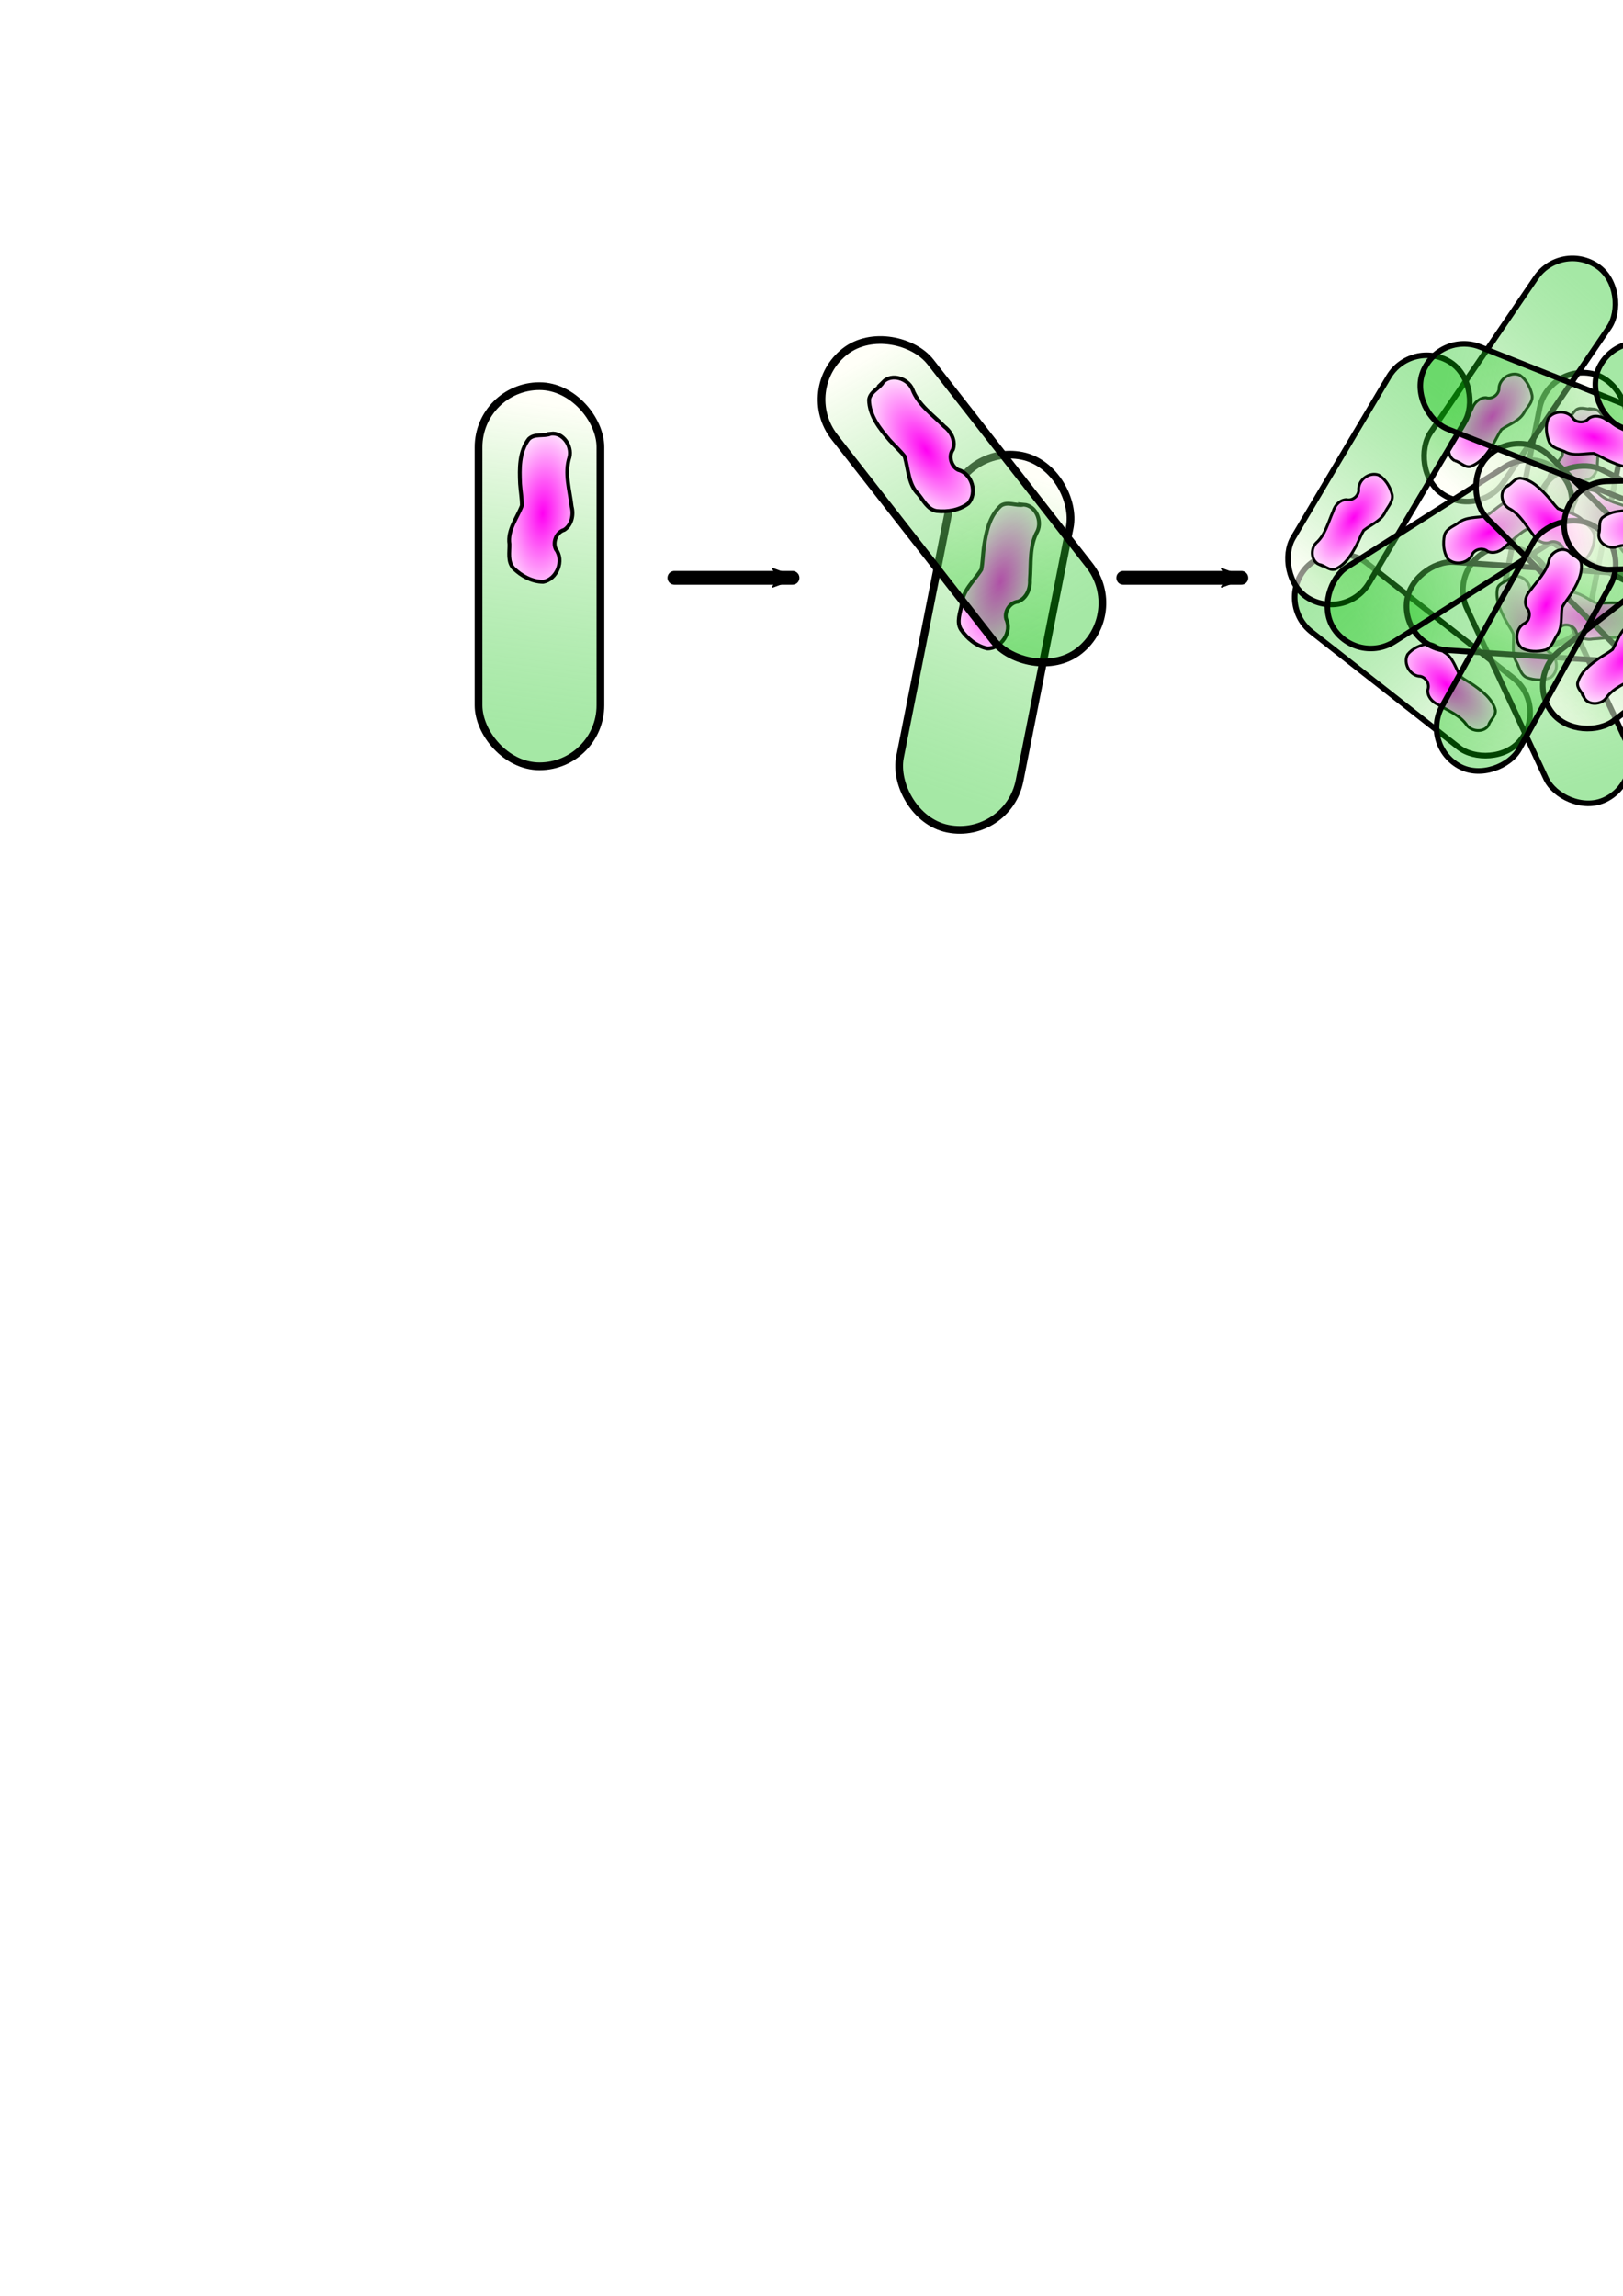 <?xml version="1.0" encoding="UTF-8" standalone="no"?>
<!-- Created with Inkscape (http://www.inkscape.org/) -->

<svg
   xmlns:dc="http://purl.org/dc/elements/1.1/"
   xmlns:cc="http://creativecommons.org/ns#"
   xmlns:rdf="http://www.w3.org/1999/02/22-rdf-syntax-ns#"
   xmlns:svg="http://www.w3.org/2000/svg"
   xmlns="http://www.w3.org/2000/svg"
   xmlns:xlink="http://www.w3.org/1999/xlink"
   xmlns:sodipodi="http://sodipodi.sourceforge.net/DTD/sodipodi-0.dtd"
   xmlns:inkscape="http://www.inkscape.org/namespaces/inkscape"
   width="210mm"
   height="297mm"
   viewBox="0 0 210 297"
   version="1.1"
   id="svg8"
   sodipodi:docname="Bacteria.svg"
   inkscape:version="0.92.2 (5c3e80d, 2017-08-06)"
   inkscape:export-filename="C:\Users\Thomas\Dropbox\ODE_course\Pictures\Bacteria.png"
   inkscape:export-xdpi="96"
   inkscape:export-ydpi="96">
  <defs
     id="defs2">
    <marker
       inkscape:isstock="true"
       style="overflow:visible;"
       id="marker6580"
       refX="0.0"
       refY="0.0"
       orient="auto"
       inkscape:stockid="Arrow2Mend">
      <path
         transform="scale(0.6) rotate(180) translate(0,0)"
         d="M 8.719,4.034 L -2.207,0.016 L 8.719,-4.002 C 6.973,-1.63 6.983,1.616 8.719,4.034 z "
         style="fill-rule:evenodd;stroke-width:0.625;stroke-linejoin:round;stroke:#000000;stroke-opacity:1;fill:#000000;fill-opacity:1"
         id="path6578" />
    </marker>
    <marker
       inkscape:stockid="Arrow2Mend"
       orient="auto"
       refY="0.0"
       refX="0.0"
       id="Arrow2Mend"
       style="overflow:visible;"
       inkscape:isstock="true"
       inkscape:collect="always">
      <path
         id="path6255"
         style="fill-rule:evenodd;stroke-width:0.625;stroke-linejoin:round;stroke:#000000;stroke-opacity:1;fill:#000000;fill-opacity:1"
         d="M 8.719,4.034 L -2.207,0.016 L 8.719,-4.002 C 6.973,-1.63 6.983,1.616 8.719,4.034 z "
         transform="scale(0.6) rotate(180) translate(0,0)" />
    </marker>
    <marker
       inkscape:stockid="Arrow1Mend"
       orient="auto"
       refY="0.0"
       refX="0.0"
       id="marker6518"
       style="overflow:visible;"
       inkscape:isstock="true">
      <path
         id="path6516"
         d="M 0.0,0.0 L 5.0,-5.0 L -12.5,0.0 L 5.0,5.0 L 0.0,0.0 z "
         style="fill-rule:evenodd;stroke:#000000;stroke-width:1pt;stroke-opacity:1;fill:#000000;fill-opacity:1"
         transform="scale(0.4) rotate(180) translate(10,0)" />
    </marker>
    <marker
       inkscape:stockid="Arrow1Mend"
       orient="auto"
       refY="0.0"
       refX="0.0"
       id="Arrow1Mend"
       style="overflow:visible;"
       inkscape:isstock="true">
      <path
         id="path6237"
         d="M 0.0,0.0 L 5.0,-5.0 L -12.5,0.0 L 5.0,5.0 L 0.0,0.0 z "
         style="fill-rule:evenodd;stroke:#000000;stroke-width:1pt;stroke-opacity:1;fill:#000000;fill-opacity:1"
         transform="scale(0.4) rotate(180) translate(10,0)" />
    </marker>
    <linearGradient
       inkscape:collect="always"
       id="linearGradient4629">
      <stop
         style="stop-color:#ff00f2;stop-opacity:1"
         offset="0"
         id="stop4625" />
      <stop
         style="stop-color:#ffffff;stop-opacity:1"
         offset="1"
         id="stop4627" />
    </linearGradient>
    <inkscape:path-effect
       effect="simplify"
       id="path-effect4551"
       is_visible="true"
       steps="1"
       threshold="0.012"
       smooth_angles="360"
       helper_size="0"
       simplify_individual_paths="false"
       simplify_just_coalesce="false"
       simplifyindividualpaths="false"
       simplifyJustCoalesce="false" />
    <inkscape:path-effect
       effect="simplify"
       id="path-effect4547"
       is_visible="true"
       steps="1"
       threshold="0.012"
       smooth_angles="360"
       helper_size="0"
       simplify_individual_paths="false"
       simplify_just_coalesce="false"
       simplifyindividualpaths="false"
       simplifyJustCoalesce="false" />
    <linearGradient
       inkscape:collect="always"
       id="linearGradient4539">
      <stop
         style="stop-color:#00be00;stop-opacity:0.352"
         offset="0"
         id="stop4535" />
      <stop
         style="stop-color:#fffff2;stop-opacity:0.561"
         offset="1"
         id="stop4537" />
    </linearGradient>
    <linearGradient
       inkscape:collect="always"
       xlink:href="#linearGradient4539"
       id="linearGradient4541"
       x1="57.497"
       y1="85.59"
       x2="63.041"
       y2="43.361"
       gradientUnits="userSpaceOnUse" />
    <radialGradient
       inkscape:collect="always"
       xlink:href="#linearGradient4629"
       id="radialGradient4631"
       cx="61.158"
       cy="57.016"
       fx="61.158"
       fy="57.016"
       r="4.345"
       gradientTransform="matrix(1.354,0.096,-0.2,2.807,-10.175,-108.472)"
       gradientUnits="userSpaceOnUse" />
    <linearGradient
       inkscape:collect="always"
       xlink:href="#linearGradient4539"
       id="linearGradient4649"
       gradientUnits="userSpaceOnUse"
       x1="57.497"
       y1="85.59"
       x2="63.041"
       y2="43.361" />
    <radialGradient
       inkscape:collect="always"
       xlink:href="#linearGradient4629"
       id="radialGradient4651"
       gradientUnits="userSpaceOnUse"
       gradientTransform="matrix(1.354,0.096,-0.2,2.807,-10.175,-108.472)"
       cx="61.158"
       cy="57.016"
       fx="61.158"
       fy="57.016"
       r="4.345" />
    <linearGradient
       inkscape:collect="always"
       xlink:href="#linearGradient4539"
       id="linearGradient4653"
       gradientUnits="userSpaceOnUse"
       x1="57.497"
       y1="85.59"
       x2="63.041"
       y2="43.361" />
    <radialGradient
       inkscape:collect="always"
       xlink:href="#linearGradient4629"
       id="radialGradient4655"
       gradientUnits="userSpaceOnUse"
       gradientTransform="matrix(1.354,0.096,-0.2,2.807,-10.175,-108.472)"
       cx="61.158"
       cy="57.016"
       fx="61.158"
       fy="57.016"
       r="4.345" />
    <radialGradient
       inkscape:collect="always"
       xlink:href="#linearGradient4629"
       id="radialGradient4651-0"
       gradientUnits="userSpaceOnUse"
       gradientTransform="matrix(1.354,0.096,-0.2,2.807,-10.175,-108.472)"
       cx="61.158"
       cy="57.016"
       fx="61.158"
       fy="57.016"
       r="4.345" />
    <radialGradient
       inkscape:collect="always"
       xlink:href="#linearGradient4629"
       id="radialGradient4655-3"
       gradientUnits="userSpaceOnUse"
       gradientTransform="matrix(1.354,0.096,-0.2,2.807,-10.175,-108.472)"
       cx="61.158"
       cy="57.016"
       fx="61.158"
       fy="57.016"
       r="4.345" />
    <linearGradient
       inkscape:collect="always"
       xlink:href="#linearGradient4539"
       id="linearGradient4727"
       gradientUnits="userSpaceOnUse"
       x1="57.497"
       y1="85.59"
       x2="63.041"
       y2="43.361" />
    <linearGradient
       inkscape:collect="always"
       xlink:href="#linearGradient4539"
       id="linearGradient4729"
       gradientUnits="userSpaceOnUse"
       x1="57.497"
       y1="85.59"
       x2="63.041"
       y2="43.361" />
    <radialGradient
       inkscape:collect="always"
       xlink:href="#linearGradient4629"
       id="radialGradient4651-9"
       gradientUnits="userSpaceOnUse"
       gradientTransform="matrix(1.354,0.096,-0.2,2.807,-10.175,-108.472)"
       cx="61.158"
       cy="57.016"
       fx="61.158"
       fy="57.016"
       r="4.345" />
    <radialGradient
       inkscape:collect="always"
       xlink:href="#linearGradient4629"
       id="radialGradient4655-1"
       gradientUnits="userSpaceOnUse"
       gradientTransform="matrix(1.354,0.096,-0.2,2.807,-10.175,-108.472)"
       cx="61.158"
       cy="57.016"
       fx="61.158"
       fy="57.016"
       r="4.345" />
    <linearGradient
       inkscape:collect="always"
       xlink:href="#linearGradient4539"
       id="linearGradient4765"
       gradientUnits="userSpaceOnUse"
       x1="57.497"
       y1="85.59"
       x2="63.041"
       y2="43.361" />
    <linearGradient
       inkscape:collect="always"
       xlink:href="#linearGradient4539"
       id="linearGradient4767"
       gradientUnits="userSpaceOnUse"
       x1="57.497"
       y1="85.59"
       x2="63.041"
       y2="43.361" />
    <linearGradient
       inkscape:collect="always"
       xlink:href="#linearGradient4539"
       id="linearGradient4793"
       gradientUnits="userSpaceOnUse"
       x1="57.497"
       y1="85.59"
       x2="63.041"
       y2="43.361" />
    <radialGradient
       inkscape:collect="always"
       xlink:href="#linearGradient4629"
       id="radialGradient4795"
       gradientUnits="userSpaceOnUse"
       gradientTransform="matrix(1.354,0.096,-0.2,2.807,-10.175,-108.472)"
       cx="61.158"
       cy="57.016"
       fx="61.158"
       fy="57.016"
       r="4.345" />
    <linearGradient
       inkscape:collect="always"
       xlink:href="#linearGradient4539"
       id="linearGradient4797"
       gradientUnits="userSpaceOnUse"
       x1="57.497"
       y1="85.59"
       x2="63.041"
       y2="43.361" />
    <radialGradient
       inkscape:collect="always"
       xlink:href="#linearGradient4629"
       id="radialGradient4799"
       gradientUnits="userSpaceOnUse"
       gradientTransform="matrix(1.354,0.096,-0.2,2.807,-10.175,-108.472)"
       cx="61.158"
       cy="57.016"
       fx="61.158"
       fy="57.016"
       r="4.345" />
    <linearGradient
       inkscape:collect="always"
       xlink:href="#linearGradient4539"
       id="linearGradient4801"
       gradientUnits="userSpaceOnUse"
       x1="57.497"
       y1="85.59"
       x2="63.041"
       y2="43.361" />
    <radialGradient
       inkscape:collect="always"
       xlink:href="#linearGradient4629"
       id="radialGradient4803"
       gradientUnits="userSpaceOnUse"
       gradientTransform="matrix(1.354,0.096,-0.2,2.807,-10.175,-108.472)"
       cx="61.158"
       cy="57.016"
       fx="61.158"
       fy="57.016"
       r="4.345" />
    <linearGradient
       inkscape:collect="always"
       xlink:href="#linearGradient4539"
       id="linearGradient4805"
       gradientUnits="userSpaceOnUse"
       x1="57.497"
       y1="85.59"
       x2="63.041"
       y2="43.361" />
    <radialGradient
       inkscape:collect="always"
       xlink:href="#linearGradient4629"
       id="radialGradient4807"
       gradientUnits="userSpaceOnUse"
       gradientTransform="matrix(1.354,0.096,-0.2,2.807,-10.175,-108.472)"
       cx="61.158"
       cy="57.016"
       fx="61.158"
       fy="57.016"
       r="4.345" />
    <linearGradient
       inkscape:collect="always"
       xlink:href="#linearGradient4539"
       id="linearGradient4857"
       gradientUnits="userSpaceOnUse"
       x1="57.497"
       y1="85.59"
       x2="63.041"
       y2="43.361" />
    <radialGradient
       inkscape:collect="always"
       xlink:href="#linearGradient4629"
       id="radialGradient4859"
       gradientUnits="userSpaceOnUse"
       gradientTransform="matrix(1.354,0.096,-0.2,2.807,-10.175,-108.472)"
       cx="61.158"
       cy="57.016"
       fx="61.158"
       fy="57.016"
       r="4.345" />
    <linearGradient
       inkscape:collect="always"
       xlink:href="#linearGradient4539"
       id="linearGradient4861"
       gradientUnits="userSpaceOnUse"
       x1="57.497"
       y1="85.59"
       x2="63.041"
       y2="43.361" />
    <radialGradient
       inkscape:collect="always"
       xlink:href="#linearGradient4629"
       id="radialGradient4863"
       gradientUnits="userSpaceOnUse"
       gradientTransform="matrix(1.354,0.096,-0.2,2.807,-10.175,-108.472)"
       cx="61.158"
       cy="57.016"
       fx="61.158"
       fy="57.016"
       r="4.345" />
    <linearGradient
       inkscape:collect="always"
       xlink:href="#linearGradient4539"
       id="linearGradient4865"
       gradientUnits="userSpaceOnUse"
       x1="57.497"
       y1="85.59"
       x2="63.041"
       y2="43.361" />
    <radialGradient
       inkscape:collect="always"
       xlink:href="#linearGradient4629"
       id="radialGradient4867"
       gradientUnits="userSpaceOnUse"
       gradientTransform="matrix(1.354,0.096,-0.2,2.807,-10.175,-108.472)"
       cx="61.158"
       cy="57.016"
       fx="61.158"
       fy="57.016"
       r="4.345" />
    <linearGradient
       inkscape:collect="always"
       xlink:href="#linearGradient4539"
       id="linearGradient4869"
       gradientUnits="userSpaceOnUse"
       x1="57.497"
       y1="85.59"
       x2="63.041"
       y2="43.361" />
    <radialGradient
       inkscape:collect="always"
       xlink:href="#linearGradient4629"
       id="radialGradient4871"
       gradientUnits="userSpaceOnUse"
       gradientTransform="matrix(1.354,0.096,-0.2,2.807,-10.175,-108.472)"
       cx="61.158"
       cy="57.016"
       fx="61.158"
       fy="57.016"
       r="4.345" />
    <linearGradient
       inkscape:collect="always"
       xlink:href="#linearGradient4539"
       id="linearGradient4873"
       gradientUnits="userSpaceOnUse"
       x1="57.497"
       y1="85.59"
       x2="63.041"
       y2="43.361" />
    <radialGradient
       inkscape:collect="always"
       xlink:href="#linearGradient4629"
       id="radialGradient4875"
       gradientUnits="userSpaceOnUse"
       gradientTransform="matrix(1.354,0.096,-0.2,2.807,-10.175,-108.472)"
       cx="61.158"
       cy="57.016"
       fx="61.158"
       fy="57.016"
       r="4.345" />
    <linearGradient
       inkscape:collect="always"
       xlink:href="#linearGradient4539"
       id="linearGradient4877"
       gradientUnits="userSpaceOnUse"
       x1="57.497"
       y1="85.59"
       x2="63.041"
       y2="43.361" />
    <radialGradient
       inkscape:collect="always"
       xlink:href="#linearGradient4629"
       id="radialGradient4879"
       gradientUnits="userSpaceOnUse"
       gradientTransform="matrix(1.354,0.096,-0.2,2.807,-10.175,-108.472)"
       cx="61.158"
       cy="57.016"
       fx="61.158"
       fy="57.016"
       r="4.345" />
    <linearGradient
       inkscape:collect="always"
       xlink:href="#linearGradient4539"
       id="linearGradient4881"
       gradientUnits="userSpaceOnUse"
       x1="57.497"
       y1="85.59"
       x2="63.041"
       y2="43.361" />
    <radialGradient
       inkscape:collect="always"
       xlink:href="#linearGradient4629"
       id="radialGradient4883"
       gradientUnits="userSpaceOnUse"
       gradientTransform="matrix(1.354,0.096,-0.2,2.807,-10.175,-108.472)"
       cx="61.158"
       cy="57.016"
       fx="61.158"
       fy="57.016"
       r="4.345" />
    <linearGradient
       inkscape:collect="always"
       xlink:href="#linearGradient4539"
       id="linearGradient4885"
       gradientUnits="userSpaceOnUse"
       x1="57.497"
       y1="85.59"
       x2="63.041"
       y2="43.361" />
    <radialGradient
       inkscape:collect="always"
       xlink:href="#linearGradient4629"
       id="radialGradient4887"
       gradientUnits="userSpaceOnUse"
       gradientTransform="matrix(1.354,0.096,-0.2,2.807,-10.175,-108.472)"
       cx="61.158"
       cy="57.016"
       fx="61.158"
       fy="57.016"
       r="4.345" />
    <filter
       inkscape:menu="Shadows and Glows"
       inkscape:menu-tooltip="Cut out, add inner shadow and colorize some parts of an image"
       style="color-interpolation-filters:sRGB;"
       inkscape:label="Emergence"
       id="filter5145">
      <feColorMatrix
         values="0 0 0 0 0 0 0 0 0 0 0 0 0 0 0 0.21 0.72 0.07 0 0 "
         result="result1"
         id="feColorMatrix5117" />
      <feColorMatrix
         values="1 0 0 0 0 0 1 0 0 0 0 0 1 0 0 0 0 0 2 0 "
         result="result9"
         id="feColorMatrix5119" />
      <feComposite
         in2="result9"
         in="SourceGraphic"
         operator="in"
         result="result4"
         id="feComposite5121" />
      <feFlood
         result="result2"
         flood-color="rgb(0,0,0)"
         id="feFlood5123" />
      <feComposite
         in2="result9"
         operator="in"
         result="result10"
         id="feComposite5125" />
      <feComposite
         in2="result4"
         operator="atop"
         id="feComposite5127" />
      <feGaussianBlur
         stdDeviation="3"
         result="result8"
         id="feGaussianBlur5129" />
      <feOffset
         dx="3"
         dy="3"
         result="result3"
         in="result8"
         id="feOffset5131" />
      <feFlood
         flood-opacity="1"
         flood-color="rgb(219,173,62)"
         result="result5"
         id="feFlood5133" />
      <feMerge
         result="result6"
         id="feMerge5141">
        <feMergeNode
           in="result5"
           id="feMergeNode5135" />
        <feMergeNode
           in="result3"
           id="feMergeNode5137" />
        <feMergeNode
           in="result4"
           id="feMergeNode5139" />
      </feMerge>
      <feComposite
         in2="SourceGraphic"
         operator="in"
         result="result7"
         id="feComposite5143" />
    </filter>
    <filter
       inkscape:menu="Shadows and Glows"
       inkscape:menu-tooltip="Cut out, add inner shadow and colorize some parts of an image"
       style="color-interpolation-filters:sRGB;"
       inkscape:label="Emergence"
       id="filter5175">
      <feColorMatrix
         values="0 0 0 0 0 0 0 0 0 0 0 0 0 0 0 0.21 0.72 0.07 0 0 "
         result="result1"
         id="feColorMatrix5147" />
      <feColorMatrix
         values="1 0 0 0 0 0 1 0 0 0 0 0 1 0 0 0 0 0 2 0 "
         result="result9"
         id="feColorMatrix5149" />
      <feComposite
         in2="result9"
         in="SourceGraphic"
         operator="in"
         result="result4"
         id="feComposite5151" />
      <feFlood
         result="result2"
         flood-color="rgb(0,0,0)"
         id="feFlood5153" />
      <feComposite
         in2="result9"
         operator="in"
         result="result10"
         id="feComposite5155" />
      <feComposite
         in2="result4"
         operator="atop"
         id="feComposite5157" />
      <feGaussianBlur
         stdDeviation="3"
         result="result8"
         id="feGaussianBlur5159" />
      <feOffset
         dx="3"
         dy="3"
         result="result3"
         in="result8"
         id="feOffset5161" />
      <feFlood
         flood-opacity="1"
         flood-color="rgb(219,173,62)"
         result="result5"
         id="feFlood5163" />
      <feMerge
         result="result6"
         id="feMerge5171">
        <feMergeNode
           in="result5"
           id="feMergeNode5165" />
        <feMergeNode
           in="result3"
           id="feMergeNode5167" />
        <feMergeNode
           in="result4"
           id="feMergeNode5169" />
      </feMerge>
      <feComposite
         in2="SourceGraphic"
         operator="in"
         result="result7"
         id="feComposite5173" />
    </filter>
    <filter
       inkscape:menu="Shadows and Glows"
       inkscape:menu-tooltip="Cut out, add inner shadow and colorize some parts of an image"
       style="color-interpolation-filters:sRGB;"
       inkscape:label="Emergence"
       id="filter5205">
      <feColorMatrix
         values="0 0 0 0 0 0 0 0 0 0 0 0 0 0 0 0.21 0.72 0.07 0 0 "
         result="result1"
         id="feColorMatrix5177" />
      <feColorMatrix
         values="1 0 0 0 0 0 1 0 0 0 0 0 1 0 0 0 0 0 2 0 "
         result="result9"
         id="feColorMatrix5179" />
      <feComposite
         in2="result9"
         in="SourceGraphic"
         operator="in"
         result="result4"
         id="feComposite5181" />
      <feFlood
         result="result2"
         flood-color="rgb(0,0,0)"
         id="feFlood5183" />
      <feComposite
         in2="result9"
         operator="in"
         result="result10"
         id="feComposite5185" />
      <feComposite
         in2="result4"
         operator="atop"
         id="feComposite5187" />
      <feGaussianBlur
         stdDeviation="3"
         result="result8"
         id="feGaussianBlur5189" />
      <feOffset
         dx="3"
         dy="3"
         result="result3"
         in="result8"
         id="feOffset5191" />
      <feFlood
         flood-opacity="1"
         flood-color="rgb(219,173,62)"
         result="result5"
         id="feFlood5193" />
      <feMerge
         result="result6"
         id="feMerge5201">
        <feMergeNode
           in="result5"
           id="feMergeNode5195" />
        <feMergeNode
           in="result3"
           id="feMergeNode5197" />
        <feMergeNode
           in="result4"
           id="feMergeNode5199" />
      </feMerge>
      <feComposite
         in2="SourceGraphic"
         operator="in"
         result="result7"
         id="feComposite5203" />
    </filter>
    <filter
       inkscape:menu="Shadows and Glows"
       inkscape:menu-tooltip="Cut out, add inner shadow and colorize some parts of an image"
       style="color-interpolation-filters:sRGB;"
       inkscape:label="Emergence"
       id="filter5235">
      <feColorMatrix
         values="0 0 0 0 0 0 0 0 0 0 0 0 0 0 0 0.21 0.72 0.07 0 0 "
         result="result1"
         id="feColorMatrix5207" />
      <feColorMatrix
         values="1 0 0 0 0 0 1 0 0 0 0 0 1 0 0 0 0 0 2 0 "
         result="result9"
         id="feColorMatrix5209" />
      <feComposite
         in2="result9"
         in="SourceGraphic"
         operator="in"
         result="result4"
         id="feComposite5211" />
      <feFlood
         result="result2"
         flood-color="rgb(0,0,0)"
         id="feFlood5213" />
      <feComposite
         in2="result9"
         operator="in"
         result="result10"
         id="feComposite5215" />
      <feComposite
         in2="result4"
         operator="atop"
         id="feComposite5217" />
      <feGaussianBlur
         stdDeviation="3"
         result="result8"
         id="feGaussianBlur5219" />
      <feOffset
         dx="3"
         dy="3"
         result="result3"
         in="result8"
         id="feOffset5221" />
      <feFlood
         flood-opacity="1"
         flood-color="rgb(219,173,62)"
         result="result5"
         id="feFlood5223" />
      <feMerge
         result="result6"
         id="feMerge5231">
        <feMergeNode
           in="result5"
           id="feMergeNode5225" />
        <feMergeNode
           in="result3"
           id="feMergeNode5227" />
        <feMergeNode
           in="result4"
           id="feMergeNode5229" />
      </feMerge>
      <feComposite
         in2="SourceGraphic"
         operator="in"
         result="result7"
         id="feComposite5233" />
    </filter>
    <filter
       inkscape:menu="Shadows and Glows"
       inkscape:menu-tooltip="Cut out, add inner shadow and colorize some parts of an image"
       style="color-interpolation-filters:sRGB;"
       inkscape:label="Emergence"
       id="filter5265">
      <feColorMatrix
         values="0 0 0 0 0 0 0 0 0 0 0 0 0 0 0 0.21 0.72 0.07 0 0 "
         result="result1"
         id="feColorMatrix5237" />
      <feColorMatrix
         values="1 0 0 0 0 0 1 0 0 0 0 0 1 0 0 0 0 0 2 0 "
         result="result9"
         id="feColorMatrix5239" />
      <feComposite
         in2="result9"
         in="SourceGraphic"
         operator="in"
         result="result4"
         id="feComposite5241" />
      <feFlood
         result="result2"
         flood-color="rgb(0,0,0)"
         id="feFlood5243" />
      <feComposite
         in2="result9"
         operator="in"
         result="result10"
         id="feComposite5245" />
      <feComposite
         in2="result4"
         operator="atop"
         id="feComposite5247" />
      <feGaussianBlur
         stdDeviation="3"
         result="result8"
         id="feGaussianBlur5249" />
      <feOffset
         dx="3"
         dy="3"
         result="result3"
         in="result8"
         id="feOffset5251" />
      <feFlood
         flood-opacity="1"
         flood-color="rgb(219,173,62)"
         result="result5"
         id="feFlood5253" />
      <feMerge
         result="result6"
         id="feMerge5261">
        <feMergeNode
           in="result5"
           id="feMergeNode5255" />
        <feMergeNode
           in="result3"
           id="feMergeNode5257" />
        <feMergeNode
           in="result4"
           id="feMergeNode5259" />
      </feMerge>
      <feComposite
         in2="SourceGraphic"
         operator="in"
         result="result7"
         id="feComposite5263" />
    </filter>
    <filter
       inkscape:menu="Shadows and Glows"
       inkscape:menu-tooltip="Cut out, add inner shadow and colorize some parts of an image"
       style="color-interpolation-filters:sRGB;"
       inkscape:label="Emergence"
       id="filter5295">
      <feColorMatrix
         values="0 0 0 0 0 0 0 0 0 0 0 0 0 0 0 0.21 0.72 0.07 0 0 "
         result="result1"
         id="feColorMatrix5267" />
      <feColorMatrix
         values="1 0 0 0 0 0 1 0 0 0 0 0 1 0 0 0 0 0 2 0 "
         result="result9"
         id="feColorMatrix5269" />
      <feComposite
         in2="result9"
         in="SourceGraphic"
         operator="in"
         result="result4"
         id="feComposite5271" />
      <feFlood
         result="result2"
         flood-color="rgb(0,0,0)"
         id="feFlood5273" />
      <feComposite
         in2="result9"
         operator="in"
         result="result10"
         id="feComposite5275" />
      <feComposite
         in2="result4"
         operator="atop"
         id="feComposite5277" />
      <feGaussianBlur
         stdDeviation="3"
         result="result8"
         id="feGaussianBlur5279" />
      <feOffset
         dx="3"
         dy="3"
         result="result3"
         in="result8"
         id="feOffset5281" />
      <feFlood
         flood-opacity="1"
         flood-color="rgb(219,173,62)"
         result="result5"
         id="feFlood5283" />
      <feMerge
         result="result6"
         id="feMerge5291">
        <feMergeNode
           in="result5"
           id="feMergeNode5285" />
        <feMergeNode
           in="result3"
           id="feMergeNode5287" />
        <feMergeNode
           in="result4"
           id="feMergeNode5289" />
      </feMerge>
      <feComposite
         in2="SourceGraphic"
         operator="in"
         result="result7"
         id="feComposite5293" />
    </filter>
    <filter
       inkscape:menu="Shadows and Glows"
       inkscape:menu-tooltip="Cut out, add inner shadow and colorize some parts of an image"
       style="color-interpolation-filters:sRGB;"
       inkscape:label="Emergence"
       id="filter5325">
      <feColorMatrix
         values="0 0 0 0 0 0 0 0 0 0 0 0 0 0 0 0.21 0.72 0.07 0 0 "
         result="result1"
         id="feColorMatrix5297" />
      <feColorMatrix
         values="1 0 0 0 0 0 1 0 0 0 0 0 1 0 0 0 0 0 2 0 "
         result="result9"
         id="feColorMatrix5299" />
      <feComposite
         in2="result9"
         in="SourceGraphic"
         operator="in"
         result="result4"
         id="feComposite5301" />
      <feFlood
         result="result2"
         flood-color="rgb(0,0,0)"
         id="feFlood5303" />
      <feComposite
         in2="result9"
         operator="in"
         result="result10"
         id="feComposite5305" />
      <feComposite
         in2="result4"
         operator="atop"
         id="feComposite5307" />
      <feGaussianBlur
         stdDeviation="3"
         result="result8"
         id="feGaussianBlur5309" />
      <feOffset
         dx="3"
         dy="3"
         result="result3"
         in="result8"
         id="feOffset5311" />
      <feFlood
         flood-opacity="1"
         flood-color="rgb(219,173,62)"
         result="result5"
         id="feFlood5313" />
      <feMerge
         result="result6"
         id="feMerge5321">
        <feMergeNode
           in="result5"
           id="feMergeNode5315" />
        <feMergeNode
           in="result3"
           id="feMergeNode5317" />
        <feMergeNode
           in="result4"
           id="feMergeNode5319" />
      </feMerge>
      <feComposite
         in2="SourceGraphic"
         operator="in"
         result="result7"
         id="feComposite5323" />
    </filter>
    <filter
       inkscape:menu="Shadows and Glows"
       inkscape:menu-tooltip="Cut out, add inner shadow and colorize some parts of an image"
       style="color-interpolation-filters:sRGB;"
       inkscape:label="Emergence"
       id="filter5355">
      <feColorMatrix
         values="0 0 0 0 0 0 0 0 0 0 0 0 0 0 0 0.21 0.72 0.07 0 0 "
         result="result1"
         id="feColorMatrix5327" />
      <feColorMatrix
         values="1 0 0 0 0 0 1 0 0 0 0 0 1 0 0 0 0 0 2 0 "
         result="result9"
         id="feColorMatrix5329" />
      <feComposite
         in2="result9"
         in="SourceGraphic"
         operator="in"
         result="result4"
         id="feComposite5331" />
      <feFlood
         result="result2"
         flood-color="rgb(0,0,0)"
         id="feFlood5333" />
      <feComposite
         in2="result9"
         operator="in"
         result="result10"
         id="feComposite5335" />
      <feComposite
         in2="result4"
         operator="atop"
         id="feComposite5337" />
      <feGaussianBlur
         stdDeviation="3"
         result="result8"
         id="feGaussianBlur5339" />
      <feOffset
         dx="3"
         dy="3"
         result="result3"
         in="result8"
         id="feOffset5341" />
      <feFlood
         flood-opacity="1"
         flood-color="rgb(219,173,62)"
         result="result5"
         id="feFlood5343" />
      <feMerge
         result="result6"
         id="feMerge5351">
        <feMergeNode
           in="result5"
           id="feMergeNode5345" />
        <feMergeNode
           in="result3"
           id="feMergeNode5347" />
        <feMergeNode
           in="result4"
           id="feMergeNode5349" />
      </feMerge>
      <feComposite
         in2="SourceGraphic"
         operator="in"
         result="result7"
         id="feComposite5353" />
    </filter>
    <filter
       inkscape:menu="Shadows and Glows"
       inkscape:menu-tooltip="Cut out, add inner shadow and colorize some parts of an image"
       style="color-interpolation-filters:sRGB;"
       inkscape:label="Emergence"
       id="filter5385">
      <feColorMatrix
         values="0 0 0 0 0 0 0 0 0 0 0 0 0 0 0 0.21 0.72 0.07 0 0 "
         result="result1"
         id="feColorMatrix5357" />
      <feColorMatrix
         values="1 0 0 0 0 0 1 0 0 0 0 0 1 0 0 0 0 0 2 0 "
         result="result9"
         id="feColorMatrix5359" />
      <feComposite
         in2="result9"
         in="SourceGraphic"
         operator="in"
         result="result4"
         id="feComposite5361" />
      <feFlood
         result="result2"
         flood-color="rgb(0,0,0)"
         id="feFlood5363" />
      <feComposite
         in2="result9"
         operator="in"
         result="result10"
         id="feComposite5365" />
      <feComposite
         in2="result4"
         operator="atop"
         id="feComposite5367" />
      <feGaussianBlur
         stdDeviation="3"
         result="result8"
         id="feGaussianBlur5369" />
      <feOffset
         dx="3"
         dy="3"
         result="result3"
         in="result8"
         id="feOffset5371" />
      <feFlood
         flood-opacity="1"
         flood-color="rgb(219,173,62)"
         result="result5"
         id="feFlood5373" />
      <feMerge
         result="result6"
         id="feMerge5381">
        <feMergeNode
           in="result5"
           id="feMergeNode5375" />
        <feMergeNode
           in="result3"
           id="feMergeNode5377" />
        <feMergeNode
           in="result4"
           id="feMergeNode5379" />
      </feMerge>
      <feComposite
         in2="SourceGraphic"
         operator="in"
         result="result7"
         id="feComposite5383" />
    </filter>
    <filter
       inkscape:menu="Shadows and Glows"
       inkscape:menu-tooltip="Cut out, add inner shadow and colorize some parts of an image"
       style="color-interpolation-filters:sRGB;"
       inkscape:label="Emergence"
       id="filter5415">
      <feColorMatrix
         values="0 0 0 0 0 0 0 0 0 0 0 0 0 0 0 0.21 0.72 0.07 0 0 "
         result="result1"
         id="feColorMatrix5387" />
      <feColorMatrix
         values="1 0 0 0 0 0 1 0 0 0 0 0 1 0 0 0 0 0 2 0 "
         result="result9"
         id="feColorMatrix5389" />
      <feComposite
         in2="result9"
         in="SourceGraphic"
         operator="in"
         result="result4"
         id="feComposite5391" />
      <feFlood
         result="result2"
         flood-color="rgb(0,0,0)"
         id="feFlood5393" />
      <feComposite
         in2="result9"
         operator="in"
         result="result10"
         id="feComposite5395" />
      <feComposite
         in2="result4"
         operator="atop"
         id="feComposite5397" />
      <feGaussianBlur
         stdDeviation="3"
         result="result8"
         id="feGaussianBlur5399" />
      <feOffset
         dx="3"
         dy="3"
         result="result3"
         in="result8"
         id="feOffset5401" />
      <feFlood
         flood-opacity="1"
         flood-color="rgb(219,173,62)"
         result="result5"
         id="feFlood5403" />
      <feMerge
         result="result6"
         id="feMerge5411">
        <feMergeNode
           in="result5"
           id="feMergeNode5405" />
        <feMergeNode
           in="result3"
           id="feMergeNode5407" />
        <feMergeNode
           in="result4"
           id="feMergeNode5409" />
      </feMerge>
      <feComposite
         in2="SourceGraphic"
         operator="in"
         result="result7"
         id="feComposite5413" />
    </filter>
    <filter
       inkscape:menu="Shadows and Glows"
       inkscape:menu-tooltip="Cut out, add inner shadow and colorize some parts of an image"
       style="color-interpolation-filters:sRGB;"
       inkscape:label="Emergence"
       id="filter5445">
      <feColorMatrix
         values="0 0 0 0 0 0 0 0 0 0 0 0 0 0 0 0.21 0.72 0.07 0 0 "
         result="result1"
         id="feColorMatrix5417" />
      <feColorMatrix
         values="1 0 0 0 0 0 1 0 0 0 0 0 1 0 0 0 0 0 2 0 "
         result="result9"
         id="feColorMatrix5419" />
      <feComposite
         in2="result9"
         in="SourceGraphic"
         operator="in"
         result="result4"
         id="feComposite5421" />
      <feFlood
         result="result2"
         flood-color="rgb(0,0,0)"
         id="feFlood5423" />
      <feComposite
         in2="result9"
         operator="in"
         result="result10"
         id="feComposite5425" />
      <feComposite
         in2="result4"
         operator="atop"
         id="feComposite5427" />
      <feGaussianBlur
         stdDeviation="3"
         result="result8"
         id="feGaussianBlur5429" />
      <feOffset
         dx="3"
         dy="3"
         result="result3"
         in="result8"
         id="feOffset5431" />
      <feFlood
         flood-opacity="1"
         flood-color="rgb(219,173,62)"
         result="result5"
         id="feFlood5433" />
      <feMerge
         result="result6"
         id="feMerge5441">
        <feMergeNode
           in="result5"
           id="feMergeNode5435" />
        <feMergeNode
           in="result3"
           id="feMergeNode5437" />
        <feMergeNode
           in="result4"
           id="feMergeNode5439" />
      </feMerge>
      <feComposite
         in2="SourceGraphic"
         operator="in"
         result="result7"
         id="feComposite5443" />
    </filter>
    <filter
       inkscape:menu="Shadows and Glows"
       inkscape:menu-tooltip="Cut out, add inner shadow and colorize some parts of an image"
       style="color-interpolation-filters:sRGB;"
       inkscape:label="Emergence"
       id="filter5475">
      <feColorMatrix
         values="0 0 0 0 0 0 0 0 0 0 0 0 0 0 0 0.21 0.72 0.07 0 0 "
         result="result1"
         id="feColorMatrix5447" />
      <feColorMatrix
         values="1 0 0 0 0 0 1 0 0 0 0 0 1 0 0 0 0 0 2 0 "
         result="result9"
         id="feColorMatrix5449" />
      <feComposite
         in2="result9"
         in="SourceGraphic"
         operator="in"
         result="result4"
         id="feComposite5451" />
      <feFlood
         result="result2"
         flood-color="rgb(0,0,0)"
         id="feFlood5453" />
      <feComposite
         in2="result9"
         operator="in"
         result="result10"
         id="feComposite5455" />
      <feComposite
         in2="result4"
         operator="atop"
         id="feComposite5457" />
      <feGaussianBlur
         stdDeviation="3"
         result="result8"
         id="feGaussianBlur5459" />
      <feOffset
         dx="3"
         dy="3"
         result="result3"
         in="result8"
         id="feOffset5461" />
      <feFlood
         flood-opacity="1"
         flood-color="rgb(219,173,62)"
         result="result5"
         id="feFlood5463" />
      <feMerge
         result="result6"
         id="feMerge5471">
        <feMergeNode
           in="result5"
           id="feMergeNode5465" />
        <feMergeNode
           in="result3"
           id="feMergeNode5467" />
        <feMergeNode
           in="result4"
           id="feMergeNode5469" />
      </feMerge>
      <feComposite
         in2="SourceGraphic"
         operator="in"
         result="result7"
         id="feComposite5473" />
    </filter>
    <filter
       inkscape:menu="Shadows and Glows"
       inkscape:menu-tooltip="Cut out, add inner shadow and colorize some parts of an image"
       style="color-interpolation-filters:sRGB;"
       inkscape:label="Emergence"
       id="filter5505">
      <feColorMatrix
         values="0 0 0 0 0 0 0 0 0 0 0 0 0 0 0 0.21 0.72 0.07 0 0 "
         result="result1"
         id="feColorMatrix5477" />
      <feColorMatrix
         values="1 0 0 0 0 0 1 0 0 0 0 0 1 0 0 0 0 0 2 0 "
         result="result9"
         id="feColorMatrix5479" />
      <feComposite
         in2="result9"
         in="SourceGraphic"
         operator="in"
         result="result4"
         id="feComposite5481" />
      <feFlood
         result="result2"
         flood-color="rgb(0,0,0)"
         id="feFlood5483" />
      <feComposite
         in2="result9"
         operator="in"
         result="result10"
         id="feComposite5485" />
      <feComposite
         in2="result4"
         operator="atop"
         id="feComposite5487" />
      <feGaussianBlur
         stdDeviation="3"
         result="result8"
         id="feGaussianBlur5489" />
      <feOffset
         dx="3"
         dy="3"
         result="result3"
         in="result8"
         id="feOffset5491" />
      <feFlood
         flood-opacity="1"
         flood-color="rgb(219,173,62)"
         result="result5"
         id="feFlood5493" />
      <feMerge
         result="result6"
         id="feMerge5501">
        <feMergeNode
           in="result5"
           id="feMergeNode5495" />
        <feMergeNode
           in="result3"
           id="feMergeNode5497" />
        <feMergeNode
           in="result4"
           id="feMergeNode5499" />
      </feMerge>
      <feComposite
         in2="SourceGraphic"
         operator="in"
         result="result7"
         id="feComposite5503" />
    </filter>
    <filter
       inkscape:menu="Shadows and Glows"
       inkscape:menu-tooltip="Cut out, add inner shadow and colorize some parts of an image"
       style="color-interpolation-filters:sRGB;"
       inkscape:label="Emergence"
       id="filter5535">
      <feColorMatrix
         values="0 0 0 0 0 0 0 0 0 0 0 0 0 0 0 0.21 0.72 0.07 0 0 "
         result="result1"
         id="feColorMatrix5507" />
      <feColorMatrix
         values="1 0 0 0 0 0 1 0 0 0 0 0 1 0 0 0 0 0 2 0 "
         result="result9"
         id="feColorMatrix5509" />
      <feComposite
         in2="result9"
         in="SourceGraphic"
         operator="in"
         result="result4"
         id="feComposite5511" />
      <feFlood
         result="result2"
         flood-color="rgb(0,0,0)"
         id="feFlood5513" />
      <feComposite
         in2="result9"
         operator="in"
         result="result10"
         id="feComposite5515" />
      <feComposite
         in2="result4"
         operator="atop"
         id="feComposite5517" />
      <feGaussianBlur
         stdDeviation="3"
         result="result8"
         id="feGaussianBlur5519" />
      <feOffset
         dx="3"
         dy="3"
         result="result3"
         in="result8"
         id="feOffset5521" />
      <feFlood
         flood-opacity="1"
         flood-color="rgb(219,173,62)"
         result="result5"
         id="feFlood5523" />
      <feMerge
         result="result6"
         id="feMerge5531">
        <feMergeNode
           in="result5"
           id="feMergeNode5525" />
        <feMergeNode
           in="result3"
           id="feMergeNode5527" />
        <feMergeNode
           in="result4"
           id="feMergeNode5529" />
      </feMerge>
      <feComposite
         in2="SourceGraphic"
         operator="in"
         result="result7"
         id="feComposite5533" />
    </filter>
    <filter
       inkscape:menu="Shadows and Glows"
       inkscape:menu-tooltip="Cut out, add inner shadow and colorize some parts of an image"
       style="color-interpolation-filters:sRGB;"
       inkscape:label="Emergence"
       id="filter5565">
      <feColorMatrix
         values="0 0 0 0 0 0 0 0 0 0 0 0 0 0 0 0.21 0.72 0.07 0 0 "
         result="result1"
         id="feColorMatrix5537" />
      <feColorMatrix
         values="1 0 0 0 0 0 1 0 0 0 0 0 1 0 0 0 0 0 2 0 "
         result="result9"
         id="feColorMatrix5539" />
      <feComposite
         in2="result9"
         in="SourceGraphic"
         operator="in"
         result="result4"
         id="feComposite5541" />
      <feFlood
         result="result2"
         flood-color="rgb(0,0,0)"
         id="feFlood5543" />
      <feComposite
         in2="result9"
         operator="in"
         result="result10"
         id="feComposite5545" />
      <feComposite
         in2="result4"
         operator="atop"
         id="feComposite5547" />
      <feGaussianBlur
         stdDeviation="3"
         result="result8"
         id="feGaussianBlur5549" />
      <feOffset
         dx="3"
         dy="3"
         result="result3"
         in="result8"
         id="feOffset5551" />
      <feFlood
         flood-opacity="1"
         flood-color="rgb(219,173,62)"
         result="result5"
         id="feFlood5553" />
      <feMerge
         result="result6"
         id="feMerge5561">
        <feMergeNode
           in="result5"
           id="feMergeNode5555" />
        <feMergeNode
           in="result3"
           id="feMergeNode5557" />
        <feMergeNode
           in="result4"
           id="feMergeNode5559" />
      </feMerge>
      <feComposite
         in2="SourceGraphic"
         operator="in"
         result="result7"
         id="feComposite5563" />
    </filter>
    <filter
       inkscape:menu="Shadows and Glows"
       inkscape:menu-tooltip="Cut out, add inner shadow and colorize some parts of an image"
       style="color-interpolation-filters:sRGB;"
       inkscape:label="Emergence"
       id="filter5595">
      <feColorMatrix
         values="0 0 0 0 0 0 0 0 0 0 0 0 0 0 0 0.21 0.72 0.07 0 0 "
         result="result1"
         id="feColorMatrix5567" />
      <feColorMatrix
         values="1 0 0 0 0 0 1 0 0 0 0 0 1 0 0 0 0 0 2 0 "
         result="result9"
         id="feColorMatrix5569" />
      <feComposite
         in2="result9"
         in="SourceGraphic"
         operator="in"
         result="result4"
         id="feComposite5571" />
      <feFlood
         result="result2"
         flood-color="rgb(0,0,0)"
         id="feFlood5573" />
      <feComposite
         in2="result9"
         operator="in"
         result="result10"
         id="feComposite5575" />
      <feComposite
         in2="result4"
         operator="atop"
         id="feComposite5577" />
      <feGaussianBlur
         stdDeviation="3"
         result="result8"
         id="feGaussianBlur5579" />
      <feOffset
         dx="3"
         dy="3"
         result="result3"
         in="result8"
         id="feOffset5581" />
      <feFlood
         flood-opacity="1"
         flood-color="rgb(219,173,62)"
         result="result5"
         id="feFlood5583" />
      <feMerge
         result="result6"
         id="feMerge5591">
        <feMergeNode
           in="result5"
           id="feMergeNode5585" />
        <feMergeNode
           in="result3"
           id="feMergeNode5587" />
        <feMergeNode
           in="result4"
           id="feMergeNode5589" />
      </feMerge>
      <feComposite
         in2="SourceGraphic"
         operator="in"
         result="result7"
         id="feComposite5593" />
    </filter>
    <filter
       inkscape:menu="Shadows and Glows"
       inkscape:menu-tooltip="Cut out, add inner shadow and colorize some parts of an image"
       style="color-interpolation-filters:sRGB;"
       inkscape:label="Emergence"
       id="filter5625">
      <feColorMatrix
         values="0 0 0 0 0 0 0 0 0 0 0 0 0 0 0 0.21 0.72 0.07 0 0 "
         result="result1"
         id="feColorMatrix5597" />
      <feColorMatrix
         values="1 0 0 0 0 0 1 0 0 0 0 0 1 0 0 0 0 0 2 0 "
         result="result9"
         id="feColorMatrix5599" />
      <feComposite
         in2="result9"
         in="SourceGraphic"
         operator="in"
         result="result4"
         id="feComposite5601" />
      <feFlood
         result="result2"
         flood-color="rgb(0,0,0)"
         id="feFlood5603" />
      <feComposite
         in2="result9"
         operator="in"
         result="result10"
         id="feComposite5605" />
      <feComposite
         in2="result4"
         operator="atop"
         id="feComposite5607" />
      <feGaussianBlur
         stdDeviation="3"
         result="result8"
         id="feGaussianBlur5609" />
      <feOffset
         dx="3"
         dy="3"
         result="result3"
         in="result8"
         id="feOffset5611" />
      <feFlood
         flood-opacity="1"
         flood-color="rgb(219,173,62)"
         result="result5"
         id="feFlood5613" />
      <feMerge
         result="result6"
         id="feMerge5621">
        <feMergeNode
           in="result5"
           id="feMergeNode5615" />
        <feMergeNode
           in="result3"
           id="feMergeNode5617" />
        <feMergeNode
           in="result4"
           id="feMergeNode5619" />
      </feMerge>
      <feComposite
         in2="SourceGraphic"
         operator="in"
         result="result7"
         id="feComposite5623" />
    </filter>
    <filter
       inkscape:menu="Shadows and Glows"
       inkscape:menu-tooltip="Cut out, add inner shadow and colorize some parts of an image"
       style="color-interpolation-filters:sRGB;"
       inkscape:label="Emergence"
       id="filter5655">
      <feColorMatrix
         values="0 0 0 0 0 0 0 0 0 0 0 0 0 0 0 0.21 0.72 0.07 0 0 "
         result="result1"
         id="feColorMatrix5627" />
      <feColorMatrix
         values="1 0 0 0 0 0 1 0 0 0 0 0 1 0 0 0 0 0 2 0 "
         result="result9"
         id="feColorMatrix5629" />
      <feComposite
         in2="result9"
         in="SourceGraphic"
         operator="in"
         result="result4"
         id="feComposite5631" />
      <feFlood
         result="result2"
         flood-color="rgb(0,0,0)"
         id="feFlood5633" />
      <feComposite
         in2="result9"
         operator="in"
         result="result10"
         id="feComposite5635" />
      <feComposite
         in2="result4"
         operator="atop"
         id="feComposite5637" />
      <feGaussianBlur
         stdDeviation="3"
         result="result8"
         id="feGaussianBlur5639" />
      <feOffset
         dx="3"
         dy="3"
         result="result3"
         in="result8"
         id="feOffset5641" />
      <feFlood
         flood-opacity="1"
         flood-color="rgb(219,173,62)"
         result="result5"
         id="feFlood5643" />
      <feMerge
         result="result6"
         id="feMerge5651">
        <feMergeNode
           in="result5"
           id="feMergeNode5645" />
        <feMergeNode
           in="result3"
           id="feMergeNode5647" />
        <feMergeNode
           in="result4"
           id="feMergeNode5649" />
      </feMerge>
      <feComposite
         in2="SourceGraphic"
         operator="in"
         result="result7"
         id="feComposite5653" />
    </filter>
    <filter
       inkscape:menu="Shadows and Glows"
       inkscape:menu-tooltip="Cut out, add inner shadow and colorize some parts of an image"
       style="color-interpolation-filters:sRGB;"
       inkscape:label="Emergence"
       id="filter5685">
      <feColorMatrix
         values="0 0 0 0 0 0 0 0 0 0 0 0 0 0 0 0.21 0.72 0.07 0 0 "
         result="result1"
         id="feColorMatrix5657" />
      <feColorMatrix
         values="1 0 0 0 0 0 1 0 0 0 0 0 1 0 0 0 0 0 2 0 "
         result="result9"
         id="feColorMatrix5659" />
      <feComposite
         in2="result9"
         in="SourceGraphic"
         operator="in"
         result="result4"
         id="feComposite5661" />
      <feFlood
         result="result2"
         flood-color="rgb(0,0,0)"
         id="feFlood5663" />
      <feComposite
         in2="result9"
         operator="in"
         result="result10"
         id="feComposite5665" />
      <feComposite
         in2="result4"
         operator="atop"
         id="feComposite5667" />
      <feGaussianBlur
         stdDeviation="3"
         result="result8"
         id="feGaussianBlur5669" />
      <feOffset
         dx="3"
         dy="3"
         result="result3"
         in="result8"
         id="feOffset5671" />
      <feFlood
         flood-opacity="1"
         flood-color="rgb(219,173,62)"
         result="result5"
         id="feFlood5673" />
      <feMerge
         result="result6"
         id="feMerge5681">
        <feMergeNode
           in="result5"
           id="feMergeNode5675" />
        <feMergeNode
           in="result3"
           id="feMergeNode5677" />
        <feMergeNode
           in="result4"
           id="feMergeNode5679" />
      </feMerge>
      <feComposite
         in2="SourceGraphic"
         operator="in"
         result="result7"
         id="feComposite5683" />
    </filter>
    <filter
       style="color-interpolation-filters:sRGB;"
       inkscape:label="Drop Shadow"
       id="filter6212">
      <feFlood
         flood-opacity="0.498"
         flood-color="rgb(0,0,0)"
         result="flood"
         id="feFlood6202" />
      <feComposite
         in="flood"
         in2="SourceGraphic"
         operator="in"
         result="composite1"
         id="feComposite6204" />
      <feGaussianBlur
         in="composite1"
         stdDeviation="3"
         result="blur"
         id="feGaussianBlur6206" />
      <feOffset
         dx="6"
         dy="6"
         result="offset"
         id="feOffset6208" />
      <feComposite
         in="SourceGraphic"
         in2="offset"
         operator="over"
         result="composite2"
         id="feComposite6210" />
    </filter>
    <filter
       style="color-interpolation-filters:sRGB;"
       inkscape:label="Drop Shadow"
       id="filter7712">
      <feFlood
         flood-opacity="0.498"
         flood-color="rgb(0,0,0)"
         result="flood"
         id="feFlood7702" />
      <feComposite
         in="flood"
         in2="SourceGraphic"
         operator="in"
         result="composite1"
         id="feComposite7704" />
      <feGaussianBlur
         in="composite1"
         stdDeviation="3"
         result="blur"
         id="feGaussianBlur7706" />
      <feOffset
         dx="6"
         dy="6"
         result="offset"
         id="feOffset7708" />
      <feComposite
         in="SourceGraphic"
         in2="offset"
         operator="over"
         result="composite2"
         id="feComposite7710" />
    </filter>
  </defs>
  <sodipodi:namedview
     id="base"
     pagecolor="#ffffff"
     bordercolor="#666666"
     borderopacity="1.0"
     inkscape:pageopacity="0.0"
     inkscape:pageshadow="2"
     inkscape:zoom="0.7"
     inkscape:cx="504.86603"
     inkscape:cy="838.54148"
     inkscape:document-units="mm"
     inkscape:current-layer="layer1"
     showgrid="false"
     inkscape:snap-global="false"
     inkscape:window-width="1280"
     inkscape:window-height="962"
     inkscape:window-x="-8"
     inkscape:window-y="-8"
     inkscape:window-maximized="1" />
  <g
     inkscape:label="Layer 1"
     inkscape:groupmode="layer"
     id="layer1">
    <g
       id="g7700"
       style="filter:url(#filter7712)">
      <g
         style="filter:url(#filter5685)"
         id="g4635">
        <rect
           id="rect3699"
           width="15.769"
           height="49.178"
           x="52.919"
           y="40.956"
           style="fill:url(#linearGradient4541);fill-opacity:1;stroke:#000000;stroke-width:1;stroke-miterlimit:4;stroke-dasharray:none;stroke-opacity:1"
           ry="7.884" />
        <path
           style="fill:url(#radialGradient4631);fill-opacity:1;stroke:#000000;stroke-width:0.5;stroke-linecap:butt;stroke-linejoin:miter;stroke-miterlimit:4;stroke-dasharray:none;stroke-opacity:1"
           d="m 62.274,47.103 c -0.914,0.396 -2.091,-0.065 -2.862,0.698 -1.244,1.653 -1.212,3.834 -1.118,5.803 0.064,0.934 0.237,1.86 0.236,2.798 -0.617,1.622 -1.88,3.148 -1.613,4.983 0.024,1.049 -0.258,2.281 0.529,3.134 1.02,0.991 2.371,1.727 3.818,1.752 1.802,-0.317 2.779,-2.767 1.653,-4.222 -0.441,-0.933 0.084,-2.205 1.086,-2.5 0.98,-0.633 1.244,-1.951 0.956,-3.022 -0.235,-2.116 -0.961,-4.3 -0.27,-6.405 0.344,-1.433 -0.845,-3.213 -2.417,-3.02 z"
           id="path4543"
           inkscape:connector-curvature="0" />
      </g>
      <g
         style="filter:url(#filter5655)"
         transform="rotate(11.202,49.055,366.624)"
         id="g4641">
        <rect
           ry="7.884"
           style="fill:url(#linearGradient4653);fill-opacity:1;stroke:#000000;stroke-width:1;stroke-miterlimit:4;stroke-dasharray:none;stroke-opacity:1"
           y="40.956"
           x="52.919"
           height="49.178"
           width="15.769"
           id="rect4637" />
        <path
           inkscape:connector-curvature="0"
           id="path4639"
           d="m 62.274,47.103 c -0.914,0.396 -2.091,-0.065 -2.862,0.698 -1.244,1.653 -1.212,3.834 -1.118,5.803 0.064,0.934 0.237,1.86 0.236,2.798 -0.617,1.622 -1.88,3.148 -1.613,4.983 0.024,1.049 -0.258,2.281 0.529,3.134 1.02,0.991 2.371,1.727 3.818,1.752 1.802,-0.317 2.779,-2.767 1.653,-4.222 -0.441,-0.933 0.084,-2.205 1.086,-2.5 0.98,-0.633 1.244,-1.951 0.956,-3.022 -0.235,-2.116 -0.961,-4.3 -0.27,-6.405 0.344,-1.433 -0.845,-3.213 -2.417,-3.02 z"
           style="fill:url(#radialGradient4655);fill-opacity:1;stroke:#000000;stroke-width:0.5;stroke-linecap:butt;stroke-linejoin:miter;stroke-miterlimit:4;stroke-dasharray:none;stroke-opacity:1" />
      </g>
      <g
         style="filter:url(#filter5625)"
         transform="rotate(-38.002,77.053,-15.68)"
         id="g4647">
        <rect
           id="rect4643"
           width="15.769"
           height="49.178"
           x="52.919"
           y="40.956"
           style="fill:url(#linearGradient4649);fill-opacity:1;stroke:#000000;stroke-width:1;stroke-miterlimit:4;stroke-dasharray:none;stroke-opacity:1"
           ry="7.884" />
        <path
           style="fill:url(#radialGradient4651);fill-opacity:1;stroke:#000000;stroke-width:0.5;stroke-linecap:butt;stroke-linejoin:miter;stroke-miterlimit:4;stroke-dasharray:none;stroke-opacity:1"
           d="m 62.274,47.103 c -0.914,0.396 -2.091,-0.065 -2.862,0.698 -1.244,1.653 -1.212,3.834 -1.118,5.803 0.064,0.934 0.237,1.86 0.236,2.798 -0.617,1.622 -1.88,3.148 -1.613,4.983 0.024,1.049 -0.258,2.281 0.529,3.134 1.02,0.991 2.371,1.727 3.818,1.752 1.802,-0.317 2.779,-2.767 1.653,-4.222 -0.441,-0.933 0.084,-2.205 1.086,-2.5 0.98,-0.633 1.244,-1.951 0.956,-3.022 -0.235,-2.116 -0.961,-4.3 -0.27,-6.405 0.344,-1.433 -0.845,-3.213 -2.417,-3.02 z"
           id="path4645"
           inkscape:connector-curvature="0" />
      </g>
      <g
         style="filter:url(#filter5595)"
         transform="matrix(0.711,0.141,-0.141,0.711,160.757,2.072)"
         id="g4641-0">
        <rect
           ry="7.884"
           style="fill:url(#linearGradient4727);fill-opacity:1;stroke:#000000;stroke-width:1;stroke-miterlimit:4;stroke-dasharray:none;stroke-opacity:1"
           y="40.956"
           x="52.919"
           height="49.178"
           width="15.769"
           id="rect4637-3" />
        <path
           inkscape:connector-curvature="0"
           id="path4639-0"
           d="m 62.274,47.103 c -0.914,0.396 -2.091,-0.065 -2.862,0.698 -1.244,1.653 -1.212,3.834 -1.118,5.803 0.064,0.934 0.237,1.86 0.236,2.798 -0.617,1.622 -1.88,3.148 -1.613,4.983 0.024,1.049 -0.258,2.281 0.529,3.134 1.02,0.991 2.371,1.727 3.818,1.752 1.802,-0.317 2.779,-2.767 1.653,-4.222 -0.441,-0.933 0.084,-2.205 1.086,-2.5 0.98,-0.633 1.244,-1.951 0.956,-3.022 -0.235,-2.116 -0.961,-4.3 -0.27,-6.405 0.344,-1.433 -0.845,-3.213 -2.417,-3.02 z"
           style="fill:url(#radialGradient4655-3);fill-opacity:1;stroke:#000000;stroke-width:0.5;stroke-linecap:butt;stroke-linejoin:miter;stroke-miterlimit:4;stroke-dasharray:none;stroke-opacity:1" />
      </g>
      <g
         style="filter:url(#filter5565)"
         transform="matrix(-0.599,-0.408,0.408,-0.599,200.896,110.25)"
         id="g4647-1">
        <rect
           id="rect4643-9"
           width="15.769"
           height="49.178"
           x="52.919"
           y="40.956"
           style="fill:url(#linearGradient4729);fill-opacity:1;stroke:#000000;stroke-width:1;stroke-miterlimit:4;stroke-dasharray:none;stroke-opacity:1"
           ry="7.884" />
        <path
           style="fill:url(#radialGradient4651-0);fill-opacity:1;stroke:#000000;stroke-width:0.5;stroke-linecap:butt;stroke-linejoin:miter;stroke-miterlimit:4;stroke-dasharray:none;stroke-opacity:1"
           d="m 62.274,47.103 c -0.914,0.396 -2.091,-0.065 -2.862,0.698 -1.244,1.653 -1.212,3.834 -1.118,5.803 0.064,0.934 0.237,1.86 0.236,2.798 -0.617,1.622 -1.88,3.148 -1.613,4.983 0.024,1.049 -0.258,2.281 0.529,3.134 1.02,0.991 2.371,1.727 3.818,1.752 1.802,-0.317 2.779,-2.767 1.653,-4.222 -0.441,-0.933 0.084,-2.205 1.086,-2.5 0.98,-0.633 1.244,-1.951 0.956,-3.022 -0.235,-2.116 -0.961,-4.3 -0.27,-6.405 0.344,-1.433 -0.845,-3.213 -2.417,-3.02 z"
           id="path4645-7"
           inkscape:connector-curvature="0" />
      </g>
      <g
         style="filter:url(#filter5535)"
         transform="matrix(-0.447,0.57,-0.57,-0.447,244.344,73)"
         id="g4641-1">
        <rect
           ry="7.884"
           style="fill:url(#linearGradient4765);fill-opacity:1;stroke:#000000;stroke-width:1;stroke-miterlimit:4;stroke-dasharray:none;stroke-opacity:1"
           y="40.956"
           x="52.919"
           height="49.178"
           width="15.769"
           id="rect4637-37" />
        <path
           inkscape:connector-curvature="0"
           id="path4639-9"
           d="m 62.274,47.103 c -0.914,0.396 -2.091,-0.065 -2.862,0.698 -1.244,1.653 -1.212,3.834 -1.118,5.803 0.064,0.934 0.237,1.86 0.236,2.798 -0.617,1.622 -1.88,3.148 -1.613,4.983 0.024,1.049 -0.258,2.281 0.529,3.134 1.02,0.991 2.371,1.727 3.818,1.752 1.802,-0.317 2.779,-2.767 1.653,-4.222 -0.441,-0.933 0.084,-2.205 1.086,-2.5 0.98,-0.633 1.244,-1.951 0.956,-3.022 -0.235,-2.116 -0.961,-4.3 -0.27,-6.405 0.344,-1.433 -0.845,-3.213 -2.417,-3.02 z"
           style="fill:url(#radialGradient4655-1);fill-opacity:1;stroke:#000000;stroke-width:0.5;stroke-linecap:butt;stroke-linejoin:miter;stroke-miterlimit:4;stroke-dasharray:none;stroke-opacity:1" />
      </g>
      <g
         style="filter:url(#filter5505)"
         transform="matrix(0.657,-0.306,0.306,0.657,131.216,55.804)"
         id="g4647-2">
        <rect
           id="rect4643-1"
           width="15.769"
           height="49.178"
           x="52.919"
           y="40.956"
           style="fill:url(#linearGradient4767);fill-opacity:1;stroke:#000000;stroke-width:1;stroke-miterlimit:4;stroke-dasharray:none;stroke-opacity:1"
           ry="7.884" />
        <path
           style="fill:url(#radialGradient4651-9);fill-opacity:1;stroke:#000000;stroke-width:0.5;stroke-linecap:butt;stroke-linejoin:miter;stroke-miterlimit:4;stroke-dasharray:none;stroke-opacity:1"
           d="m 62.274,47.103 c -0.914,0.396 -2.091,-0.065 -2.862,0.698 -1.244,1.653 -1.212,3.834 -1.118,5.803 0.064,0.934 0.237,1.86 0.236,2.798 -0.617,1.622 -1.88,3.148 -1.613,4.983 0.024,1.049 -0.258,2.281 0.529,3.134 1.02,0.991 2.371,1.727 3.818,1.752 1.802,-0.317 2.779,-2.767 1.653,-4.222 -0.441,-0.933 0.084,-2.205 1.086,-2.5 0.98,-0.633 1.244,-1.951 0.956,-3.022 -0.235,-2.116 -0.961,-4.3 -0.27,-6.405 0.344,-1.433 -0.845,-3.213 -2.417,-3.02 z"
           id="path4645-9"
           inkscape:connector-curvature="0" />
      </g>
      <g
         style="filter:url(#filter5475)"
         id="g4773"
         transform="matrix(-0.048,0.723,-0.723,-0.048,246.402,30.383)">
        <rect
           id="rect4769"
           width="15.769"
           height="49.178"
           x="52.919"
           y="40.956"
           style="fill:url(#linearGradient4793);fill-opacity:1;stroke:#000000;stroke-width:1;stroke-miterlimit:4;stroke-dasharray:none;stroke-opacity:1"
           ry="7.884" />
        <path
           style="fill:url(#radialGradient4795);fill-opacity:1;stroke:#000000;stroke-width:0.5;stroke-linecap:butt;stroke-linejoin:miter;stroke-miterlimit:4;stroke-dasharray:none;stroke-opacity:1"
           d="m 62.274,47.103 c -0.914,0.396 -2.091,-0.065 -2.862,0.698 -1.244,1.653 -1.212,3.834 -1.118,5.803 0.064,0.934 0.237,1.86 0.236,2.798 -0.617,1.622 -1.88,3.148 -1.613,4.983 0.024,1.049 -0.258,2.281 0.529,3.134 1.02,0.991 2.371,1.727 3.818,1.752 1.802,-0.317 2.779,-2.767 1.653,-4.222 -0.441,-0.933 0.084,-2.205 1.086,-2.5 0.98,-0.633 1.244,-1.951 0.956,-3.022 -0.235,-2.116 -0.961,-4.3 -0.27,-6.405 0.344,-1.433 -0.845,-3.213 -2.417,-3.02 z"
           id="path4771"
           inkscape:connector-curvature="0" />
      </g>
      <g
         style="filter:url(#filter5445)"
         id="g4779"
         transform="matrix(0.328,-0.646,0.646,0.328,144.279,84.09)">
        <rect
           ry="7.884"
           style="fill:url(#linearGradient4797);fill-opacity:1;stroke:#000000;stroke-width:1;stroke-miterlimit:4;stroke-dasharray:none;stroke-opacity:1"
           y="40.956"
           x="52.919"
           height="49.178"
           width="15.769"
           id="rect4775" />
        <path
           inkscape:connector-curvature="0"
           id="path4777"
           d="m 62.274,47.103 c -0.914,0.396 -2.091,-0.065 -2.862,0.698 -1.244,1.653 -1.212,3.834 -1.118,5.803 0.064,0.934 0.237,1.86 0.236,2.798 -0.617,1.622 -1.88,3.148 -1.613,4.983 0.024,1.049 -0.258,2.281 0.529,3.134 1.02,0.991 2.371,1.727 3.818,1.752 1.802,-0.317 2.779,-2.767 1.653,-4.222 -0.441,-0.933 0.084,-2.205 1.086,-2.5 0.98,-0.633 1.244,-1.951 0.956,-3.022 -0.235,-2.116 -0.961,-4.3 -0.27,-6.405 0.344,-1.433 -0.845,-3.213 -2.417,-3.02 z"
           style="fill:url(#radialGradient4799);fill-opacity:1;stroke:#000000;stroke-width:0.5;stroke-linecap:butt;stroke-linejoin:miter;stroke-miterlimit:4;stroke-dasharray:none;stroke-opacity:1" />
      </g>
      <g
         style="filter:url(#filter5415)"
         id="g4785"
         transform="matrix(-0.623,-0.37,0.37,-0.623,186.802,122.391)">
        <rect
           id="rect4781"
           width="15.769"
           height="49.178"
           x="52.919"
           y="40.956"
           style="fill:url(#linearGradient4801);fill-opacity:1;stroke:#000000;stroke-width:1;stroke-miterlimit:4;stroke-dasharray:none;stroke-opacity:1"
           ry="7.884" />
        <path
           style="fill:url(#radialGradient4803);fill-opacity:1;stroke:#000000;stroke-width:0.5;stroke-linecap:butt;stroke-linejoin:miter;stroke-miterlimit:4;stroke-dasharray:none;stroke-opacity:1"
           d="m 62.274,47.103 c -0.914,0.396 -2.091,-0.065 -2.862,0.698 -1.244,1.653 -1.212,3.834 -1.118,5.803 0.064,0.934 0.237,1.86 0.236,2.798 -0.617,1.622 -1.88,3.148 -1.613,4.983 0.024,1.049 -0.258,2.281 0.529,3.134 1.02,0.991 2.371,1.727 3.818,1.752 1.802,-0.317 2.779,-2.767 1.653,-4.222 -0.441,-0.933 0.084,-2.205 1.086,-2.5 0.98,-0.633 1.244,-1.951 0.956,-3.022 -0.235,-2.116 -0.961,-4.3 -0.27,-6.405 0.344,-1.433 -0.845,-3.213 -2.417,-3.02 z"
           id="path4783"
           inkscape:connector-curvature="0" />
      </g>
      <g
         style="filter:url(#filter5385)"
         id="g4791"
         transform="matrix(0.388,0.612,-0.612,0.388,198.769,0.054)">
        <rect
           ry="7.884"
           style="fill:url(#linearGradient4805);fill-opacity:1;stroke:#000000;stroke-width:1;stroke-miterlimit:4;stroke-dasharray:none;stroke-opacity:1"
           y="40.956"
           x="52.919"
           height="49.178"
           width="15.769"
           id="rect4787" />
        <path
           inkscape:connector-curvature="0"
           id="path4789"
           d="m 62.274,47.103 c -0.914,0.396 -2.091,-0.065 -2.862,0.698 -1.244,1.653 -1.212,3.834 -1.118,5.803 0.064,0.934 0.237,1.86 0.236,2.798 -0.617,1.622 -1.88,3.148 -1.613,4.983 0.024,1.049 -0.258,2.281 0.529,3.134 1.02,0.991 2.371,1.727 3.818,1.752 1.802,-0.317 2.779,-2.767 1.653,-4.222 -0.441,-0.933 0.084,-2.205 1.086,-2.5 0.98,-0.633 1.244,-1.951 0.956,-3.022 -0.235,-2.116 -0.961,-4.3 -0.27,-6.405 0.344,-1.433 -0.845,-3.213 -2.417,-3.02 z"
           style="fill:url(#radialGradient4807);fill-opacity:1;stroke:#000000;stroke-width:0.5;stroke-linecap:butt;stroke-linejoin:miter;stroke-miterlimit:4;stroke-dasharray:none;stroke-opacity:1" />
      </g>
      <g
         style="filter:url(#filter5355)"
         id="g4813"
         transform="matrix(-0.51,0.514,0.514,0.51,196.426,-2.131)">
        <rect
           id="rect4809"
           width="15.769"
           height="49.178"
           x="52.919"
           y="40.956"
           style="fill:url(#linearGradient4857);fill-opacity:1;stroke:#000000;stroke-width:1;stroke-miterlimit:4;stroke-dasharray:none;stroke-opacity:1"
           ry="7.884" />
        <path
           style="fill:url(#radialGradient4859);fill-opacity:1;stroke:#000000;stroke-width:0.5;stroke-linecap:butt;stroke-linejoin:miter;stroke-miterlimit:4;stroke-dasharray:none;stroke-opacity:1"
           d="m 62.274,47.103 c -0.914,0.396 -2.091,-0.065 -2.862,0.698 -1.244,1.653 -1.212,3.834 -1.118,5.803 0.064,0.934 0.237,1.86 0.236,2.798 -0.617,1.622 -1.88,3.148 -1.613,4.983 0.024,1.049 -0.258,2.281 0.529,3.134 1.02,0.991 2.371,1.727 3.818,1.752 1.802,-0.317 2.779,-2.767 1.653,-4.222 -0.441,-0.933 0.084,-2.205 1.086,-2.5 0.98,-0.633 1.244,-1.951 0.956,-3.022 -0.235,-2.116 -0.961,-4.3 -0.27,-6.405 0.344,-1.433 -0.845,-3.213 -2.417,-3.02 z"
           id="path4811"
           inkscape:connector-curvature="0" />
      </g>
      <g
         style="filter:url(#filter5325)"
         id="g4819"
         transform="matrix(0.268,-0.673,-0.673,-0.268,223.701,109.983)">
        <rect
           ry="7.884"
           style="fill:url(#linearGradient4861);fill-opacity:1;stroke:#000000;stroke-width:1;stroke-miterlimit:4;stroke-dasharray:none;stroke-opacity:1"
           y="40.956"
           x="52.919"
           height="49.178"
           width="15.769"
           id="rect4815" />
        <path
           inkscape:connector-curvature="0"
           id="path4817"
           d="m 62.274,47.103 c -0.914,0.396 -2.091,-0.065 -2.862,0.698 -1.244,1.653 -1.212,3.834 -1.118,5.803 0.064,0.934 0.237,1.86 0.236,2.798 -0.617,1.622 -1.88,3.148 -1.613,4.983 0.024,1.049 -0.258,2.281 0.529,3.134 1.02,0.991 2.371,1.727 3.818,1.752 1.802,-0.317 2.779,-2.767 1.653,-4.222 -0.441,-0.933 0.084,-2.205 1.086,-2.5 0.98,-0.633 1.244,-1.951 0.956,-3.022 -0.235,-2.116 -0.961,-4.3 -0.27,-6.405 0.344,-1.433 -0.845,-3.213 -2.417,-3.02 z"
           style="fill:url(#radialGradient4863);fill-opacity:1;stroke:#000000;stroke-width:0.5;stroke-linecap:butt;stroke-linejoin:miter;stroke-miterlimit:4;stroke-dasharray:none;stroke-opacity:1" />
      </g>
      <g
         style="filter:url(#filter5295)"
         id="g4825"
         transform="matrix(0.69,0.223,0.223,-0.69,166.848,103.428)">
        <rect
           id="rect4821"
           width="15.769"
           height="49.178"
           x="52.919"
           y="40.956"
           style="fill:url(#linearGradient4865);fill-opacity:1;stroke:#000000;stroke-width:1;stroke-miterlimit:4;stroke-dasharray:none;stroke-opacity:1"
           ry="7.884" />
        <path
           style="fill:url(#radialGradient4867);fill-opacity:1;stroke:#000000;stroke-width:0.5;stroke-linecap:butt;stroke-linejoin:miter;stroke-miterlimit:4;stroke-dasharray:none;stroke-opacity:1"
           d="m 62.274,47.103 c -0.914,0.396 -2.091,-0.065 -2.862,0.698 -1.244,1.653 -1.212,3.834 -1.118,5.803 0.064,0.934 0.237,1.86 0.236,2.798 -0.617,1.622 -1.88,3.148 -1.613,4.983 0.024,1.049 -0.258,2.281 0.529,3.134 1.02,0.991 2.371,1.727 3.818,1.752 1.802,-0.317 2.779,-2.767 1.653,-4.222 -0.441,-0.933 0.084,-2.205 1.086,-2.5 0.98,-0.633 1.244,-1.951 0.956,-3.022 -0.235,-2.116 -0.961,-4.3 -0.27,-6.405 0.344,-1.433 -0.845,-3.213 -2.417,-3.02 z"
           id="path4823"
           inkscape:connector-curvature="0" />
      </g>
      <g
         style="filter:url(#filter5265)"
         id="g4831"
         transform="matrix(-0.716,0.114,0.114,0.716,250.978,25.866)">
        <rect
           ry="7.884"
           style="fill:url(#linearGradient4869);fill-opacity:1;stroke:#000000;stroke-width:1;stroke-miterlimit:4;stroke-dasharray:none;stroke-opacity:1"
           y="40.956"
           x="52.919"
           height="49.178"
           width="15.769"
           id="rect4827" />
        <path
           inkscape:connector-curvature="0"
           id="path4829"
           d="m 62.274,47.103 c -0.914,0.396 -2.091,-0.065 -2.862,0.698 -1.244,1.653 -1.212,3.834 -1.118,5.803 0.064,0.934 0.237,1.86 0.236,2.798 -0.617,1.622 -1.88,3.148 -1.613,4.983 0.024,1.049 -0.258,2.281 0.529,3.134 1.02,0.991 2.371,1.727 3.818,1.752 1.802,-0.317 2.779,-2.767 1.653,-4.222 -0.441,-0.933 0.084,-2.205 1.086,-2.5 0.98,-0.633 1.244,-1.951 0.956,-3.022 -0.235,-2.116 -0.961,-4.3 -0.27,-6.405 0.344,-1.433 -0.845,-3.213 -2.417,-3.02 z"
           style="fill:url(#radialGradient4871);fill-opacity:1;stroke:#000000;stroke-width:0.5;stroke-linecap:butt;stroke-linejoin:miter;stroke-miterlimit:4;stroke-dasharray:none;stroke-opacity:1" />
      </g>
      <g
         style="filter:url(#filter5235)"
         transform="matrix(0.445,0.572,0.572,-0.445,141.292,69.262)"
         id="g4837">
        <rect
           ry="7.884"
           style="fill:url(#linearGradient4873);fill-opacity:1;stroke:#000000;stroke-width:1;stroke-miterlimit:4;stroke-dasharray:none;stroke-opacity:1"
           y="40.956"
           x="52.919"
           height="49.178"
           width="15.769"
           id="rect4833" />
        <path
           inkscape:connector-curvature="0"
           id="path4835"
           d="m 62.274,47.103 c -0.914,0.396 -2.091,-0.065 -2.862,0.698 -1.244,1.653 -1.212,3.834 -1.118,5.803 0.064,0.934 0.237,1.86 0.236,2.798 -0.617,1.622 -1.88,3.148 -1.613,4.983 0.024,1.049 -0.258,2.281 0.529,3.134 1.02,0.991 2.371,1.727 3.818,1.752 1.802,-0.317 2.779,-2.767 1.653,-4.222 -0.441,-0.933 0.084,-2.205 1.086,-2.5 0.98,-0.633 1.244,-1.951 0.956,-3.022 -0.235,-2.116 -0.961,-4.3 -0.27,-6.405 0.344,-1.433 -0.845,-3.213 -2.417,-3.02 z"
           style="fill:url(#radialGradient4875);fill-opacity:1;stroke:#000000;stroke-width:0.5;stroke-linecap:butt;stroke-linejoin:miter;stroke-miterlimit:4;stroke-dasharray:none;stroke-opacity:1" />
      </g>
      <g
         style="filter:url(#filter5205)"
         transform="matrix(-0.633,-0.352,-0.352,0.633,255.982,56.618)"
         id="g4843">
        <rect
           id="rect4839"
           width="15.769"
           height="49.178"
           x="52.919"
           y="40.956"
           style="fill:url(#linearGradient4877);fill-opacity:1;stroke:#000000;stroke-width:1;stroke-miterlimit:4;stroke-dasharray:none;stroke-opacity:1"
           ry="7.884" />
        <path
           style="fill:url(#radialGradient4879);fill-opacity:1;stroke:#000000;stroke-width:0.5;stroke-linecap:butt;stroke-linejoin:miter;stroke-miterlimit:4;stroke-dasharray:none;stroke-opacity:1"
           d="m 62.274,47.103 c -0.914,0.396 -2.091,-0.065 -2.862,0.698 -1.244,1.653 -1.212,3.834 -1.118,5.803 0.064,0.934 0.237,1.86 0.236,2.798 -0.617,1.622 -1.88,3.148 -1.613,4.983 0.024,1.049 -0.258,2.281 0.529,3.134 1.02,0.991 2.371,1.727 3.818,1.752 1.802,-0.317 2.779,-2.767 1.653,-4.222 -0.441,-0.933 0.084,-2.205 1.086,-2.5 0.98,-0.633 1.244,-1.951 0.956,-3.022 -0.235,-2.116 -0.961,-4.3 -0.27,-6.405 0.344,-1.433 -0.845,-3.213 -2.417,-3.02 z"
           id="path4841"
           inkscape:connector-curvature="0" />
      </g>
      <g
         style="filter:url(#filter5175)"
         transform="matrix(0.309,-0.655,-0.655,-0.309,242.176,112.157)"
         id="g4849">
        <rect
           ry="7.884"
           style="fill:url(#linearGradient4881);fill-opacity:1;stroke:#000000;stroke-width:1;stroke-miterlimit:4;stroke-dasharray:none;stroke-opacity:1"
           y="40.956"
           x="52.919"
           height="49.178"
           width="15.769"
           id="rect4845" />
        <path
           inkscape:connector-curvature="0"
           id="path4847"
           d="m 62.274,47.103 c -0.914,0.396 -2.091,-0.065 -2.862,0.698 -1.244,1.653 -1.212,3.834 -1.118,5.803 0.064,0.934 0.237,1.86 0.236,2.798 -0.617,1.622 -1.88,3.148 -1.613,4.983 0.024,1.049 -0.258,2.281 0.529,3.134 1.02,0.991 2.371,1.727 3.818,1.752 1.802,-0.317 2.779,-2.767 1.653,-4.222 -0.441,-0.933 0.084,-2.205 1.086,-2.5 0.98,-0.633 1.244,-1.951 0.956,-3.022 -0.235,-2.116 -0.961,-4.3 -0.27,-6.405 0.344,-1.433 -0.845,-3.213 -2.417,-3.02 z"
           style="fill:url(#radialGradient4883);fill-opacity:1;stroke:#000000;stroke-width:0.5;stroke-linecap:butt;stroke-linejoin:miter;stroke-miterlimit:4;stroke-dasharray:none;stroke-opacity:1" />
      </g>
      <g
         style="filter:url(#filter5145)"
         transform="matrix(0.021,0.724,0.724,-0.021,163.216,16.869)"
         id="g4855">
        <rect
           id="rect4851"
           width="15.769"
           height="49.178"
           x="52.919"
           y="40.956"
           style="fill:url(#linearGradient4885);fill-opacity:1;stroke:#000000;stroke-width:1;stroke-miterlimit:4;stroke-dasharray:none;stroke-opacity:1"
           ry="7.884" />
        <path
           style="fill:url(#radialGradient4887);fill-opacity:1;stroke:#000000;stroke-width:0.5;stroke-linecap:butt;stroke-linejoin:miter;stroke-miterlimit:4;stroke-dasharray:none;stroke-opacity:1"
           d="m 62.274,47.103 c -0.914,0.396 -2.091,-0.065 -2.862,0.698 -1.244,1.653 -1.212,3.834 -1.118,5.803 0.064,0.934 0.237,1.86 0.236,2.798 -0.617,1.622 -1.88,3.148 -1.613,4.983 0.024,1.049 -0.258,2.281 0.529,3.134 1.02,0.991 2.371,1.727 3.818,1.752 1.802,-0.317 2.779,-2.767 1.653,-4.222 -0.441,-0.933 0.084,-2.205 1.086,-2.5 0.98,-0.633 1.244,-1.951 0.956,-3.022 -0.235,-2.116 -0.961,-4.3 -0.27,-6.405 0.344,-1.433 -0.845,-3.213 -2.417,-3.02 z"
           id="path4853"
           inkscape:connector-curvature="0" />
      </g>
      <path
         inkscape:connector-curvature="0"
         id="path6226"
         d="M 81.26,68.752 H 96.544"
         style="fill:none;stroke:#000000;stroke-width:1.782;stroke-linecap:round;stroke-linejoin:miter;stroke-miterlimit:4;stroke-dasharray:none;stroke-opacity:1;marker-end:url(#Arrow2Mend)" />
      <path
         style="fill:none;stroke:#000000;stroke-width:1.782;stroke-linecap:round;stroke-linejoin:miter;stroke-miterlimit:4;stroke-dasharray:none;stroke-opacity:1;marker-end:url(#marker6580)"
         d="m 139.337,68.752 h 15.284"
         id="path6576"
         inkscape:connector-curvature="0" />
      <rect
         ry="7.884"
         y="6.714"
         x="5.292"
         height="124.354"
         width="275.167"
         id="rect7638"
         style="fill:none;fill-opacity:1;stroke:none;stroke-width:2;stroke-linecap:round;stroke-miterlimit:4;stroke-dasharray:none;stroke-opacity:1" />
    </g>
  </g>
</svg>

